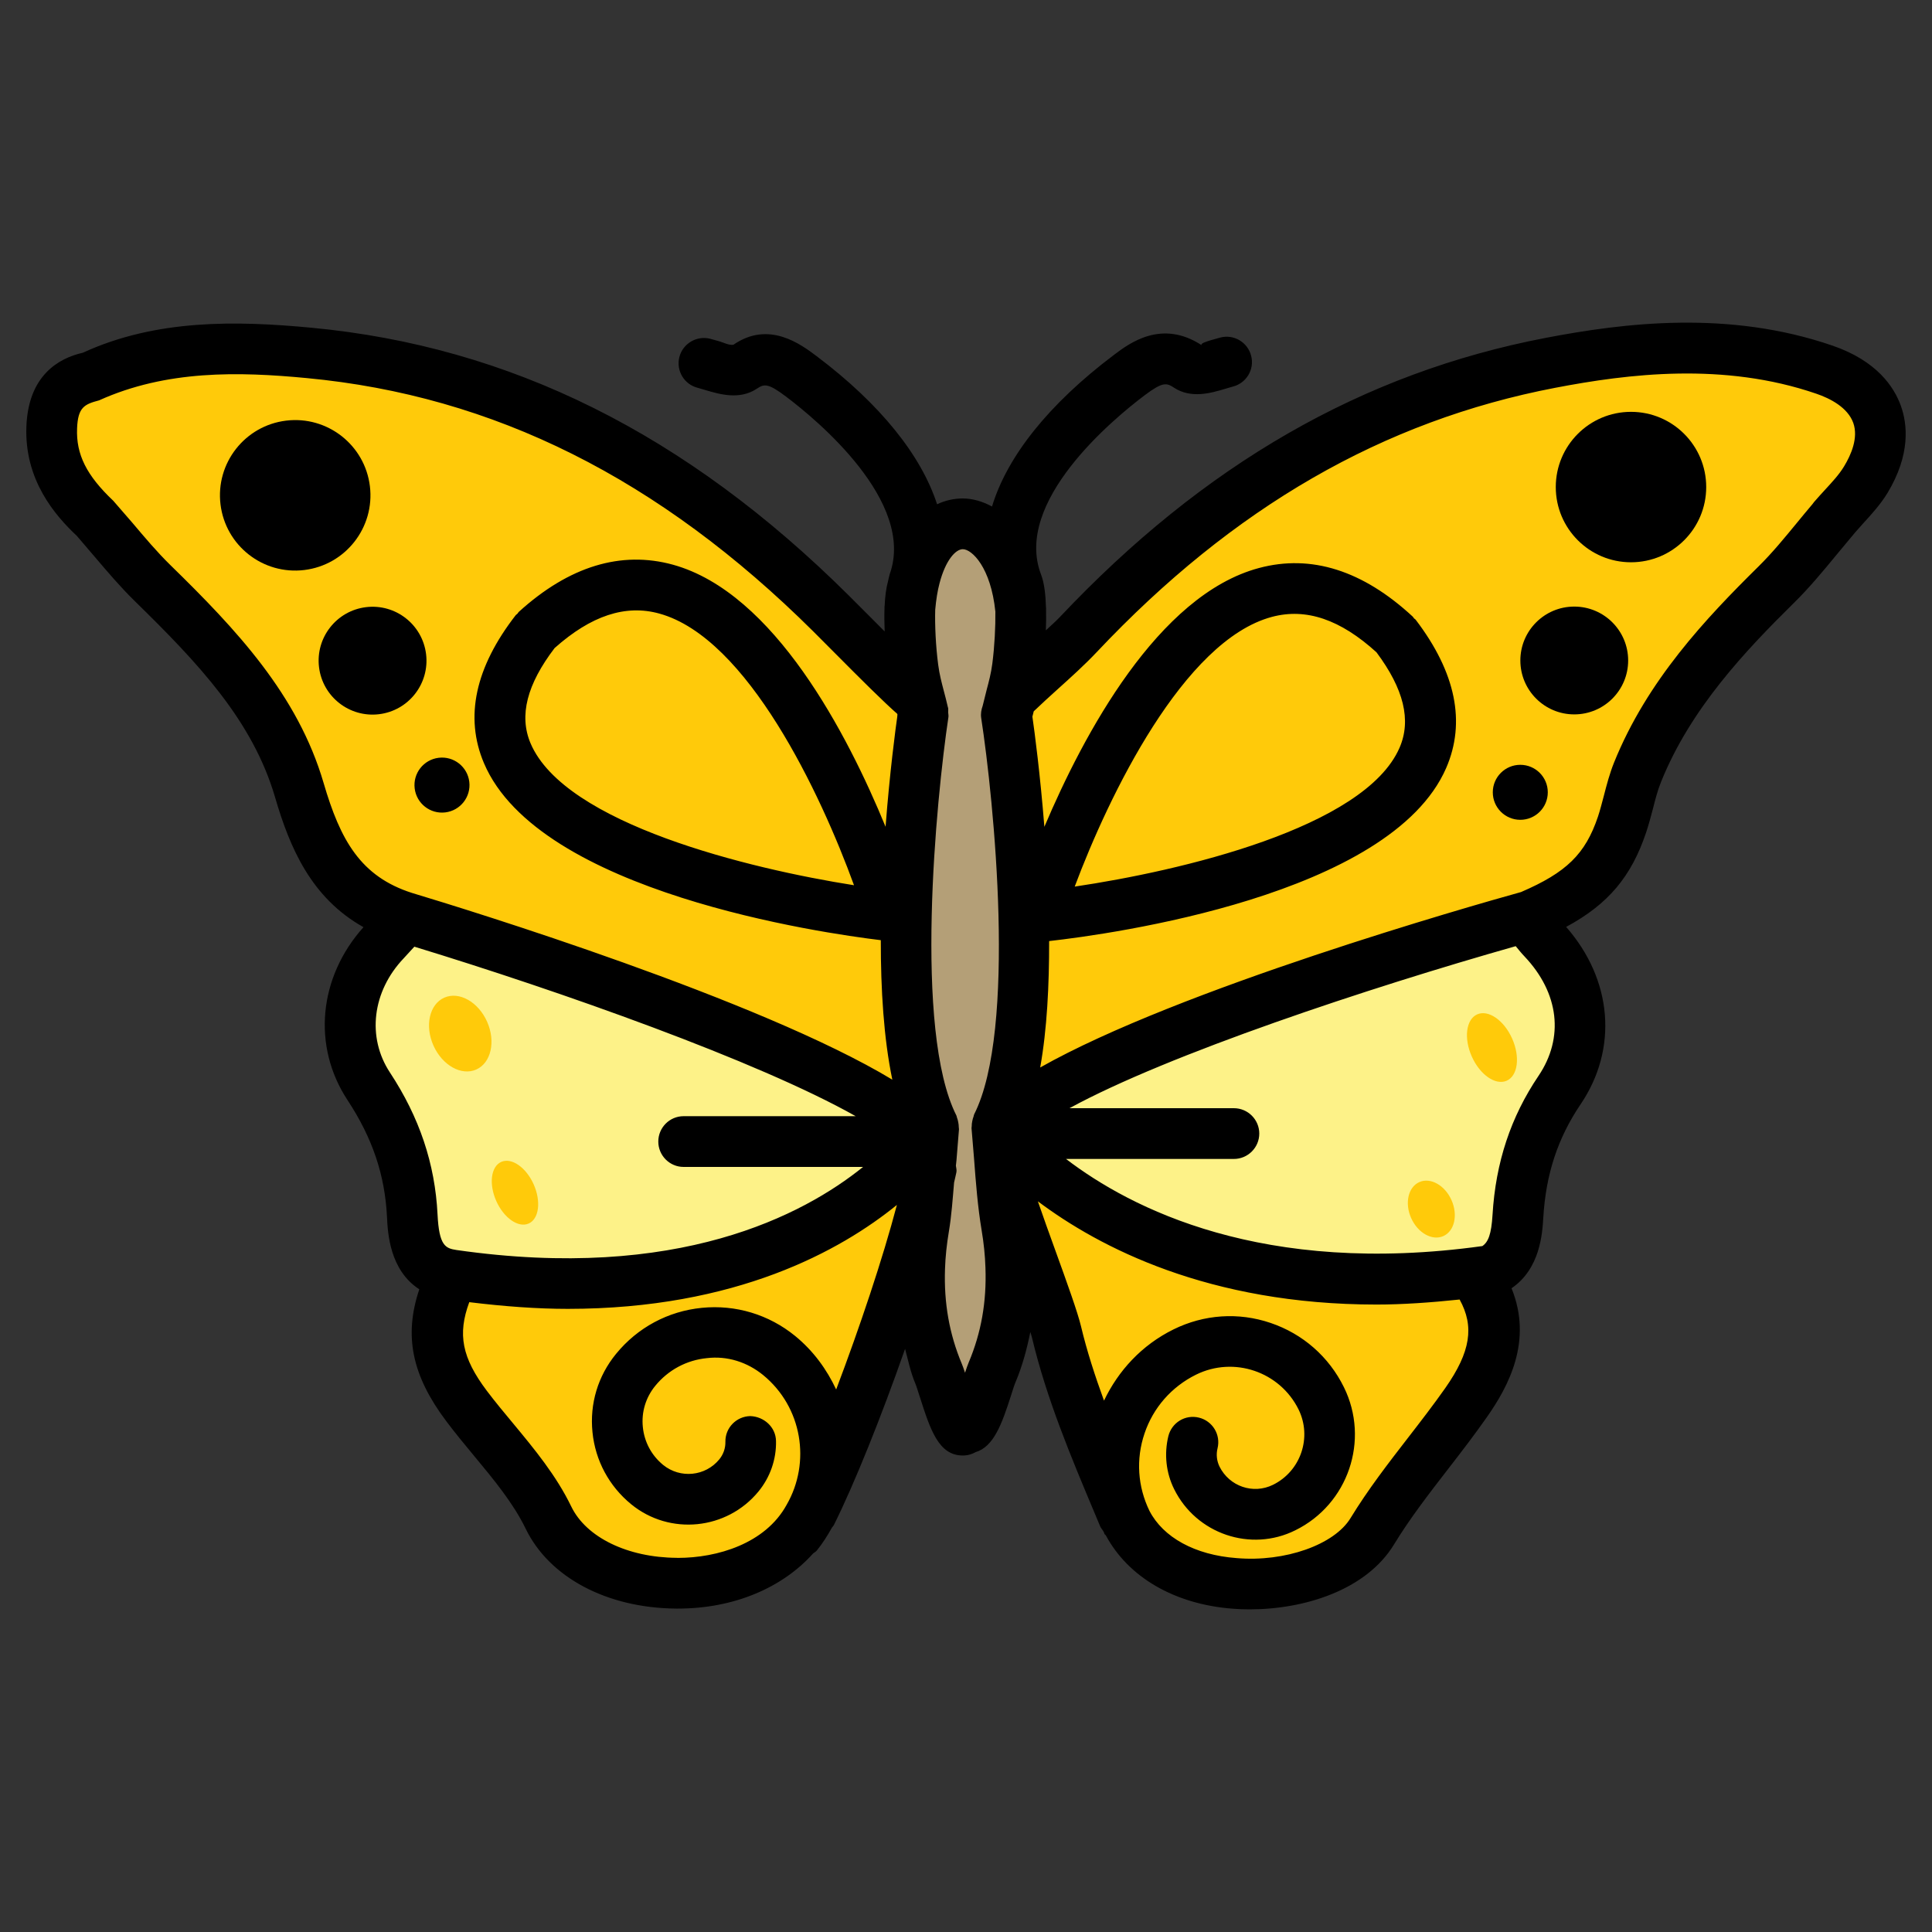 <?xml version="1.0" ?><svg id="Layer_1" style="enable-background:new 0 0 30 30;" version="1.1" viewBox="0 0 30 30" xml:space="preserve" xmlns="http://www.w3.org/2000/svg" xmlns:xlink="http://www.w3.org/1999/xlink"><rect x="0" y="0" width="30" height="30" fill="#333333" stroke="none"/><style type="text/css">
	.st0{fill:#2CC0FE;}
	.st1{opacity:0.33;fill:#B5E7FE;}
	.st2{fill:#B49F77;}
	.st3{fill:#FDF288;}
	.st4{fill:#FFCA0A;}
</style><path d="M447.894,207.354"/><path class="st0" d="M456.389,198.592c0,0-1.19-1.19-4.212,0c0,0-5.861-5.448-11.538,1.282c0,0-8.012-0.183-7.6,7.417  c0,0-9.478,5.54,0.504,10.027c0,0,4.395,6.685,10.256,1.557c0,0,7.509,5.586,10.256-0.824c0,0,6.227,7.326,9.981,0.275  c0,0,6.685,6.501,11.629-0.641c0,0,12.091,4.53,11.355-9.731c0,0-2.198-4.005-5.036-3.73c0,0-1.74-9.615-8.791-7.142  c0,0-8.516-4.212-12.362,1.19C460.83,198.272,457.382,198.106,456.389,198.592z"/><path class="st1" d="M462.395,200.646c0,0,4.891-6.325,9.298,0c0,0,6.838-2.806,8.459,4.196c0.101,0.435,0,1.786,0,1.786  s3.022-0.069,4.739,2.335c0,0,1.648,8.104-8.104,7.211c0,0,0.036-0.57-2.974,2.383l1.852-0.873c0,0,7.917,3.022,11.387-4.327  c0,0,1.959-6.387-4.359-9.134c0,0-2.083-9.546-10.382-7.005c0,0-6.444-4.876-11.046,0.893c0,0-2.678,1.292,0.824,2.535"/><path class="st1" d="M454.02,201.805c0,0-5.002-7.52-9.409-0.939c0,0-6.726-1.981-8.348,5.305c-0.101,0.453,0,1.858,0,1.858  s-3.421-0.391-4.229,2.533c-0.807,2.918-0.129,6.035,9.658,6.478c0.88,0.04,5.185,0.973,0.911,3.402c0,0-0.538-0.348-0.739-0.414  c-3.054-1.017-7.005-0.927-11.69-5.391c0,0-0.932-5.626,3.62-7.978c0,0-0.137-7.337,10.31-8.421c0,0,0.61-4.583,13.693,0.98  c0,0,0.031,1.293-3.471,2.586"/><ellipse class="st1" cx="468.287" cy="202.789" rx="11.538" ry="6.288"/><path class="st1" d="M453.524,203.267c-2.015,1.899-4.165,5.453-9.304,5.453s-9.304-2.441-9.304-5.453  c0-1.815,2.792-2.729,5.723-4.033c1.934-0.86,3.635-2.503,5.677-2.503C451.455,196.73,456.079,200.859,453.524,203.267z"/><path d="M486.513,206.083c-0.927-1.055-1.867-1.767-2.96-2.242c-0.2-0.086-0.401-0.162-0.607-0.229  c-0.564-2.941-1.856-5.064-3.85-6.311c-1.912-1.199-3.968-1.531-6.076-0.942c-0.725-0.672-1.567-1.218-2.462-1.595  c-2.402-1.011-5.142-0.754-7.522,0.696c-0.266,0.163-0.522,0.34-0.723,0.502c-0.76,0.533-1.406,1.203-1.893,1.959  c-0.547-0.068-1.1-0.083-1.685-0.047c-0.356,0.022-0.711,0.091-1.069,0.183c-1.679-0.891-3.461-1.122-5.28-0.618  c-0.694-0.638-1.496-1.158-2.346-1.515c-2.303-0.969-4.936-0.725-7.224,0.669c-0.255,0.155-0.499,0.325-0.693,0.48  c-0.724,0.508-1.339,1.145-1.805,1.864c-0.52-0.064-1.039-0.077-1.594-0.043c-1.002,0.061-1.988,0.403-3.103,1.074  c-1.453,0.876-2.538,2.413-3.138,4.448c-0.205,0.696-0.296,1.459-0.27,2.242c-1.261,0.403-2.368,1.195-3.112,2.244  c-1.852,2.614-1.579,6.073,0.635,8.046c1.068,0.952,2.462,1.451,3.98,1.372c0.954,1.484,2.315,2.565,3.803,3.004  c1.287,0.378,2.42,0.45,3.469,0.221c1.19-0.261,2.226-0.786,3.152-1.599c1.374,1.15,3.248,1.805,5.119,1.805  c0.403,0,0.806-0.03,1.204-0.093c1.572-0.247,3.051-0.961,4.279-2.065c0.812,0.786,1.741,1.383,2.74,1.676  c1.34,0.395,2.522,0.471,3.61,0.231c1.251-0.273,2.339-0.827,3.307-1.687c1.434,1.212,3.397,1.902,5.359,1.902  c0.421,0,0.839-0.031,1.253-0.097c1.919-0.3,3.696-1.269,5.069-2.754c2.938,1.219,6.466,0.786,8.812-1.141  c1.803-1.479,2.994-3.512,3.271-5.579C488.472,209.838,487.871,207.63,486.513,206.083z M450.19,219.922  c-1.926,0.297-4-0.348-5.421-1.802c-0.171-0.181-0.476-0.215-0.724-0.206c-0.249,0.005-0.548,0.187-0.711,0.376  c-0.798,0.818-1.663,1.306-2.721,1.539c-0.752,0.163-1.602,0.1-2.597-0.191c-1.208-0.356-2.323-1.327-3.057-2.666  c-0.176-0.321-0.525-0.509-0.895-0.447c-1.183,0.17-2.334-0.153-3.157-0.889c-1.76-1.569-1.504-4.116-0.371-5.716  c0.631-0.89,1.642-1.518,2.774-1.727c0.46-0.085,0.774-0.516,0.713-0.98c-0.106-0.811-0.056-1.605,0.149-2.3  c0.329-1.119,1.007-2.625,2.359-3.438c0.863-0.52,1.595-0.782,2.303-0.825c0.621-0.035,1.189-0.003,1.775,0.113  c0.39,0.078,0.775-0.114,0.953-0.464c0.355-0.695,0.898-1.313,1.611-1.815c0.179-0.141,0.365-0.27,0.559-0.388  c1.801-1.097,3.853-1.298,5.628-0.55c0.795,0.335,1.539,0.852,2.15,1.497c0.239,0.252,0.7,0.305,1.024,0.188  c0.956-0.34,1.914-0.369,2.865-0.152c-1.453,0.923-2.548,2.484-3.157,4.548c-0.216,0.734-0.31,1.54-0.28,2.364  c-1.324,0.416-2.487,1.245-3.265,2.344c-1.926,2.717-1.643,6.314,0.659,8.366c1.116,0.995,2.61,1.491,4.158,1.424  c0.03,0.048,0.069,0.086,0.1,0.133c-0.009,0.008-0.021,0.01-0.03,0.018C452.604,219.157,451.431,219.727,450.19,219.922z   M486.42,211.911c-0.219,1.631-1.183,3.255-2.644,4.454c-1.987,1.628-5.084,1.896-7.527,0.642c-0.365-0.189-0.826-0.096-1.088,0.233  c-1.15,1.437-2.721,2.375-4.421,2.642c-2.045,0.313-4.217-0.367-5.713-1.899c-0.157-0.167-0.429-0.204-0.665-0.204  c-0.021,0-0.043,0-0.062,0.001c-0.251,0.006-0.552,0.191-0.715,0.381c-0.843,0.864-1.756,1.379-2.869,1.623  c-0.792,0.174-1.689,0.108-2.737-0.201c-1.275-0.374-2.451-1.398-3.225-2.809c-0.175-0.321-0.524-0.499-0.895-0.447  c-1.257,0.175-2.468-0.164-3.336-0.938c-1.86-1.659-1.591-4.349-0.394-6.038c0.665-0.939,1.733-1.604,2.928-1.823  c0.46-0.085,0.775-0.516,0.713-0.981c-0.114-0.853-0.059-1.691,0.157-2.422c0.347-1.178,1.06-2.763,2.487-3.624  c0.906-0.546,1.677-0.822,2.428-0.868c0.654-0.044,1.251-0.003,1.867,0.118c0.401,0.077,0.775-0.114,0.953-0.463  c0.376-0.734,0.949-1.386,1.7-1.914c0.187-0.148,0.382-0.284,0.588-0.409c1.897-1.155,4.056-1.367,5.926-0.578  c0.841,0.354,1.625,0.898,2.262,1.575c0.238,0.251,0.702,0.3,1.03,0.188c1.661-0.588,3.385-0.367,4.996,0.643  c1.663,1.043,2.721,2.946,3.142,5.654c0.056,0.354,0.32,0.64,0.67,0.721c0.298,0.07,0.592,0.164,0.878,0.288  c0.856,0.372,1.577,0.924,2.337,1.79C486.214,208.408,486.663,210.109,486.42,211.911z"/><g><path class="st2" d="M14.303,10.256c0,0-0.123-2.631,0.697-2.221c0,0,0.86,0.451,0.696,2.745l0.171,3.852l-0.111,2.581l0.111,2.695   l-0.785,2.099l-0.943-2.794c0,0,0.574-1.426,0.492-1.795c-0.082-0.369-0.537-0.891-0.596-1.368S14.303,10.256,14.303,10.256z"/><path class="st3" d="M6.231,14.221l7.908,3.196c0,0-0.615,2.991-7.539,2.418l-0.533-2.418C6.067,17.417,4.142,15.492,6.231,14.221z   "/><path class="st4" d="M13.771,10.452c0,0-9.035-8.697-13.03-3.657l3.319,4.026l1.045,2.581l4.978,2.151l3.688,1.659h0.369v-2.581   l-0.202-3.535L13.771,10.452z"/><path class="st4" d="M15.533,11.025c0,0,7.253-8.441,13.727-4.589c0,0,0.328,1.352-2.254,3.36c0,0-1.762,1.106-1.721,2.909   c0,0,0.533,1.475-3.237,1.926l-6.515,2.786L15.901,15L15.533,11.025z"/><path class="st3" d="M15.533,17.295l8.031-2.95c0,0,1.675,0.311,0.389,3.073l-0.43,1.967c0,0,0.553,0.676-2.356,0.43l-3.36-0.574   l-1.844-1.311L15.533,17.295z"/><path class="st4" d="M13.935,18.196c0,0-1.691,1.788-6.869,1.672c0,0-1.203,0.909,1.214,3.613c0,0,2.745,2.622,4.425-0.533   C12.705,22.949,14.467,21.064,13.935,18.196z"/><path class="st4" d="M15.533,18.073c0,0,3.606,2.745,7.744,1.475v0.942l-0.656,1.68c0,0-2.95,4.876-5.327,1.147l-1.475-4.097   L15.533,18.073z"/><circle cx="25.326" cy="7.563" r="1.168"/><circle cx="24.445" cy="10.256" r="0.837"/><circle cx="23.607" cy="12.303" r="0.427"/><ellipse cx="4.585" cy="7.686" rx="1.168" ry="1.168" transform="matrix(0.993 -0.121 0.121 0.993 -0.899 0.614)"/><ellipse cx="5.787" cy="10.252" rx="0.837" ry="0.837" transform="matrix(0.993 -0.121 0.121 0.993 -1.202 0.779)"/><ellipse cx="6.866" cy="12.183" rx="0.427" ry="0.427" transform="matrix(0.993 -0.121 0.121 0.993 -1.429 0.924)"/><ellipse class="st4" cx="22.239" cy="18.77" rx="0.343" ry="0.459" transform="matrix(0.913 -0.407 0.407 0.913 -5.718 10.689)"/><ellipse class="st4" cx="23.18" cy="16.26" rx="0.343" ry="0.564" transform="matrix(0.913 -0.407 0.407 0.913 -4.614 10.855)"/><ellipse class="st4" cx="7.155" cy="16.05" rx="0.456" ry="0.611" transform="matrix(0.913 -0.407 0.407 0.913 -5.918 4.308)"/><ellipse class="st4" cx="8.006" cy="18.521" rx="0.318" ry="0.524" transform="matrix(0.913 -0.407 0.407 0.913 -6.851 4.869)"/><path d="M29.516,6.3c-0.107-0.296-0.376-0.697-1.058-0.932c-1.613-0.556-3.232-0.356-4.459-0.121   c-2.839,0.545-5.306,1.963-7.544,4.337c-0.067,0.071-0.144,0.136-0.215,0.204c0.004-0.108,0.006-0.22,0.003-0.33   c0-0.004,0.002-0.008,0.001-0.012c0-0.005-0.002-0.009-0.002-0.014c-0.006-0.195-0.026-0.381-0.076-0.509   c-0.435-1.13,1.119-2.416,1.605-2.783c0.286-0.215,0.343-0.196,0.459-0.12c0.266,0.174,0.574,0.084,0.8,0.016l0.113-0.033   c0.211-0.053,0.339-0.267,0.285-0.477c-0.053-0.211-0.268-0.339-0.477-0.285l-0.146,0.041c-0.066,0.02-0.178,0.053-0.143,0.08   c-0.623-0.409-1.124-0.033-1.365,0.149c-1.013,0.764-1.658,1.577-1.893,2.354c-0.15-0.081-0.306-0.125-0.455-0.125   c-0.001,0-0.003,0-0.005,0c-0.129,0.001-0.263,0.029-0.393,0.09C14.304,7.07,13.67,6.276,12.68,5.53   c-0.241-0.181-0.74-0.558-1.291-0.177c-0.065,0.012-0.15-0.032-0.216-0.052L11.026,5.26c-0.207-0.052-0.424,0.074-0.477,0.285   c-0.053,0.21,0.074,0.424,0.285,0.477l0.113,0.033c0.225,0.067,0.533,0.158,0.8-0.016c0.118-0.079,0.174-0.095,0.458,0.119   c0.483,0.364,2.011,1.632,1.611,2.756c-0.009,0.036-0.019,0.07-0.026,0.108c-0.03,0.109-0.047,0.239-0.053,0.382   c-0.001,0.006-0.002,0.011-0.003,0.018c0,0.004,0.002,0.008,0.001,0.012c-0.005,0.124-0.002,0.249,0.002,0.371   c-0.083-0.083-0.166-0.167-0.242-0.243l-0.316-0.316c-2.523-2.507-5.252-3.866-8.343-4.157c-1.165-0.11-2.409-0.136-3.549,0.388   C0.906,5.563,0.442,5.832,0.41,6.618C0.376,7.452,0.855,8.004,1.193,8.321l0.266,0.311C1.665,8.874,1.87,9.116,2.097,9.338   c0.983,0.961,1.826,1.853,2.174,3.041c0.23,0.789,0.563,1.564,1.373,2.018c-0.698,0.779-0.799,1.85-0.246,2.688   c0.384,0.584,0.579,1.159,0.611,1.809c0.012,0.251,0.041,0.828,0.502,1.126c-0.245,0.727-0.111,1.344,0.42,2.05   c0.137,0.182,0.283,0.359,0.43,0.536c0.314,0.378,0.609,0.736,0.801,1.13c0.367,0.759,1.263,1.234,2.34,1.242   c0.008,0,0.016,0,0.024,0c0.872,0,1.624-0.324,2.101-0.857c0.018-0.015,0.039-0.024,0.055-0.043   c0.091-0.112,0.166-0.231,0.234-0.353c0.008-0.015,0.023-0.027,0.031-0.042c0.316-0.632,0.736-1.678,1.107-2.738   c0.048,0.179,0.085,0.362,0.157,0.533c0.019,0.044,0.042,0.121,0.071,0.21c0.163,0.509,0.292,0.913,0.668,0.913   c0.011,0,0.021,0,0.032-0.001c0.061-0.004,0.116-0.023,0.166-0.051c0.281-0.083,0.408-0.433,0.551-0.88   c0.028-0.088,0.052-0.166,0.071-0.209c0.105-0.249,0.175-0.51,0.229-0.777c0.009,0.031,0.022,0.07,0.027,0.093   c0.225,0.943,0.605,1.848,0.973,2.723l0.084,0.201c0.014,0.033,0.041,0.058,0.057,0.09c0.004,0.009,0.006,0.019,0.01,0.028   c0.005,0.011,0.017,0.015,0.023,0.026c0.344,0.64,1.057,1.067,1.971,1.136c0.085,0.007,0.172,0.01,0.261,0.01   c0.847,0,1.808-0.298,2.24-1.006c0.248-0.407,0.539-0.783,0.847-1.181c0.203-0.262,0.405-0.525,0.595-0.796   c0.34-0.484,0.716-1.188,0.384-2.003c0.446-0.303,0.478-0.853,0.493-1.094c0.04-0.678,0.225-1.238,0.579-1.762   c0.585-0.864,0.495-1.935-0.224-2.755c0.658-0.355,1.012-0.785,1.24-1.461c0.041-0.123,0.075-0.249,0.108-0.375   c0.036-0.142,0.072-0.284,0.127-0.419c0.459-1.138,1.309-2.034,2.069-2.783c0.233-0.23,0.443-0.483,0.651-0.736l0.274-0.329   c0.008-0.008,0.013-0.016,0.02-0.024l0.118-0.133c0.14-0.152,0.278-0.306,0.383-0.478C29.668,7.059,29.62,6.589,29.516,6.3z    M21.374,10.129c0.424,0.569,0.544,1.054,0.358,1.482c-0.542,1.248-3.415,1.915-5.044,2.156c0.53-1.414,1.691-3.822,3.062-4.188   C20.282,9.437,20.813,9.619,21.374,10.129z M8.612,10.063C9.177,9.56,9.713,9.381,10.24,9.528c1.368,0.379,2.505,2.799,3.021,4.218   c-1.626-0.256-4.492-0.952-5.023-2.205C8.057,11.112,8.182,10.627,8.612,10.063z M5.025,12.158   c-0.401-1.37-1.354-2.382-2.379-3.383C2.438,8.571,2.249,8.347,2.06,8.123L1.759,7.776C1.343,7.382,1.18,7.056,1.197,6.65   C1.21,6.324,1.311,6.277,1.538,6.217c1.048-0.473,2.168-0.447,3.226-0.346c2.902,0.273,5.474,1.559,7.863,3.932l0.312,0.313   c0.434,0.437,0.783,0.784,0.996,0.971l0.002,0.009c-0.032,0.223-0.121,0.895-0.186,1.742c-0.591-1.438-1.729-3.633-3.3-4.069   C9.645,8.547,8.836,8.792,8.055,9.502C8.047,9.51,8.043,9.52,8.036,9.528C8.028,9.537,8.017,9.542,8.009,9.551   c-0.63,0.811-0.797,1.584-0.495,2.297c0.852,2.014,5.269,2.643,6.163,2.751c-0.001,0.76,0.045,1.525,0.179,2.166   c-2.054-1.241-6.586-2.637-7.457-2.899C5.598,13.61,5.285,13.046,5.025,12.158z M7.088,19.41c-0.171-0.026-0.27-0.065-0.294-0.553   c-0.039-0.786-0.281-1.507-0.739-2.203c-0.361-0.548-0.275-1.26,0.213-1.773l0.166-0.181c2.25,0.687,5.335,1.775,6.853,2.632   h-2.672c-0.217,0-0.393,0.177-0.393,0.394s0.176,0.394,0.393,0.394h2.787C12.476,18.866,10.525,19.904,7.088,19.41   C7.089,19.41,7.088,19.41,7.088,19.41z M12.984,21.576c-0.146-0.312-0.354-0.6-0.638-0.832c-0.409-0.333-0.923-0.488-1.448-0.436   c-0.525,0.052-0.998,0.306-1.332,0.715c-0.281,0.343-0.411,0.774-0.366,1.216c0.044,0.441,0.258,0.838,0.601,1.119   c0.599,0.49,1.487,0.4,1.978-0.2c0.18-0.22,0.277-0.497,0.271-0.782c-0.004-0.218-0.189-0.38-0.4-0.387   c-0.217,0.005-0.39,0.183-0.386,0.4c0.002,0.099-0.032,0.195-0.094,0.271c-0.216,0.265-0.607,0.303-0.872,0.088   c-0.181-0.148-0.293-0.357-0.316-0.589c-0.024-0.232,0.045-0.459,0.193-0.64c0.201-0.246,0.486-0.399,0.802-0.43   c0.315-0.038,0.625,0.061,0.872,0.262c0.609,0.498,0.746,1.357,0.365,2.017c-0.33,0.602-1.077,0.823-1.689,0.823   c-0.006,0-0.011,0-0.017-0.001c-0.763-0.005-1.405-0.317-1.637-0.796c-0.233-0.482-0.573-0.893-0.903-1.291   c-0.139-0.167-0.278-0.334-0.408-0.506c-0.388-0.516-0.457-0.879-0.273-1.377c0.54,0.066,1.055,0.104,1.529,0.104   c2.616,0,4.241-0.907,5.111-1.614C13.708,19.543,13.347,20.618,12.984,21.576z M15.125,17.992c0.028,0.374,0.057,0.748,0.118,1.114   c0.033,0.196,0.053,0.389,0.059,0.58l0,0c0,0,0,0,0,0.001c0.019,0.529-0.066,1.009-0.26,1.469c-0.016,0.037-0.036,0.095-0.057,0.16   c-0.019-0.057-0.037-0.108-0.051-0.141c-0.193-0.461-0.278-0.941-0.26-1.47c0.006-0.191,0.027-0.385,0.06-0.581   c0.042-0.251,0.059-0.507,0.081-0.762c0.011-0.051,0.027-0.111,0.036-0.159c0.007-0.036-0.004-0.068-0.008-0.102   c0.002-0.028,0.007-0.055,0.009-0.083l0.039-0.482c0.001-0.011-0.003-0.02-0.003-0.031c0-0.026-0.003-0.051-0.008-0.077   c-0.005-0.027-0.011-0.052-0.021-0.077c-0.004-0.01-0.003-0.02-0.008-0.029c-0.666-1.316-0.315-4.911-0.124-6.186   c0.004-0.026-0.003-0.051-0.004-0.076c-0.001-0.023,0.004-0.045-0.001-0.068c-0.001-0.004-0.002-0.006-0.003-0.01   c0-0.001,0-0.002-0.001-0.003c-0.02-0.09-0.042-0.173-0.063-0.252c-0.034-0.131-0.067-0.252-0.087-0.406   c-0.038-0.289-0.053-0.622-0.046-0.853c0.014-0.157,0.036-0.295,0.067-0.411v0c0.094-0.361,0.251-0.529,0.361-0.529c0,0,0,0,0,0   c0.144,0,0.436,0.286,0.506,0.969c0.003,0.229-0.012,0.535-0.047,0.806c-0.02,0.154-0.053,0.276-0.088,0.408l-0.062,0.249   c-0.021,0.059-0.033,0.122-0.023,0.189c0.195,1.266,0.557,4.839-0.11,6.156c-0.005,0.01-0.004,0.02-0.008,0.03   c-0.01,0.025-0.016,0.05-0.021,0.076c-0.005,0.026-0.009,0.051-0.008,0.077c0,0.011-0.004,0.02-0.003,0.031L15.125,17.992z    M22.442,21.554c-0.183,0.26-0.379,0.514-0.574,0.766c-0.308,0.398-0.626,0.809-0.897,1.253c-0.25,0.412-1.017,0.686-1.77,0.621   c-0.648-0.048-1.14-0.323-1.352-0.733c-0.184-0.378-0.212-0.804-0.077-1.202c0.135-0.401,0.42-0.725,0.799-0.913   c0.588-0.291,1.302-0.048,1.593,0.54c0.212,0.432,0.035,0.957-0.397,1.17c-0.309,0.152-0.677,0.024-0.83-0.282   c-0.043-0.088-0.055-0.189-0.031-0.285c0.052-0.211-0.077-0.424-0.288-0.476c-0.214-0.053-0.424,0.078-0.476,0.288   c-0.067,0.277-0.036,0.569,0.09,0.822c0.344,0.696,1.19,0.984,1.882,0.639c0.821-0.404,1.159-1.401,0.754-2.222   c-0.233-0.473-0.638-0.828-1.137-0.997c-0.501-0.171-1.037-0.133-1.509,0.1c-0.495,0.244-0.858,0.643-1.079,1.106   c-0.139-0.382-0.265-0.767-0.357-1.154c-0.052-0.218-0.213-0.665-0.4-1.182c-0.089-0.245-0.186-0.515-0.27-0.759   c0.952,0.714,2.653,1.603,5.258,1.603c0.406,0,0.842-0.031,1.291-0.078C22.895,20.597,22.838,20.989,22.442,21.554z M23.89,16.706   c-0.431,0.638-0.665,1.343-0.714,2.157c-0.018,0.303-0.067,0.424-0.158,0.486c-3.408,0.473-5.462-0.586-6.465-1.353h2.607   c0.217,0,0.394-0.177,0.394-0.394c0-0.217-0.177-0.394-0.394-0.394h-2.553c1.531-0.836,4.654-1.871,6.929-2.516   c0.045,0.055,0.089,0.11,0.138,0.161C24.21,15.42,24.29,16.113,23.89,16.706z M28.634,7.243c-0.079,0.13-0.185,0.242-0.29,0.357   c-0.06,0.065-0.119,0.13-0.176,0.196c-0.009,0.011-0.017,0.021-0.024,0.032c-0.082,0.096-0.161,0.193-0.241,0.29   c-0.191,0.232-0.381,0.465-0.595,0.676c-0.816,0.805-1.731,1.771-2.246,3.049c-0.067,0.167-0.113,0.341-0.158,0.516   c-0.029,0.108-0.056,0.217-0.091,0.322c-0.196,0.582-0.49,0.867-1.195,1.171c-0.771,0.214-5.314,1.507-7.466,2.724   c0.107-0.596,0.14-1.281,0.139-1.963c0.962-0.108,5.302-0.704,6.165-2.687c0.308-0.71,0.15-1.484-0.472-2.301   c-0.007-0.01-0.018-0.014-0.027-0.023c-0.008-0.008-0.011-0.019-0.02-0.027c-0.774-0.717-1.577-0.972-2.387-0.755   c-1.57,0.419-2.726,2.587-3.333,4.019c-0.065-0.814-0.151-1.47-0.186-1.711l0.021-0.083c0.119-0.114,0.242-0.226,0.366-0.338   c0.21-0.189,0.421-0.379,0.612-0.581c2.12-2.25,4.448-3.592,7.119-4.104c1.131-0.217,2.616-0.403,4.056,0.092   c0.213,0.073,0.486,0.212,0.573,0.454C28.859,6.798,28.744,7.062,28.634,7.243z"/></g></svg>